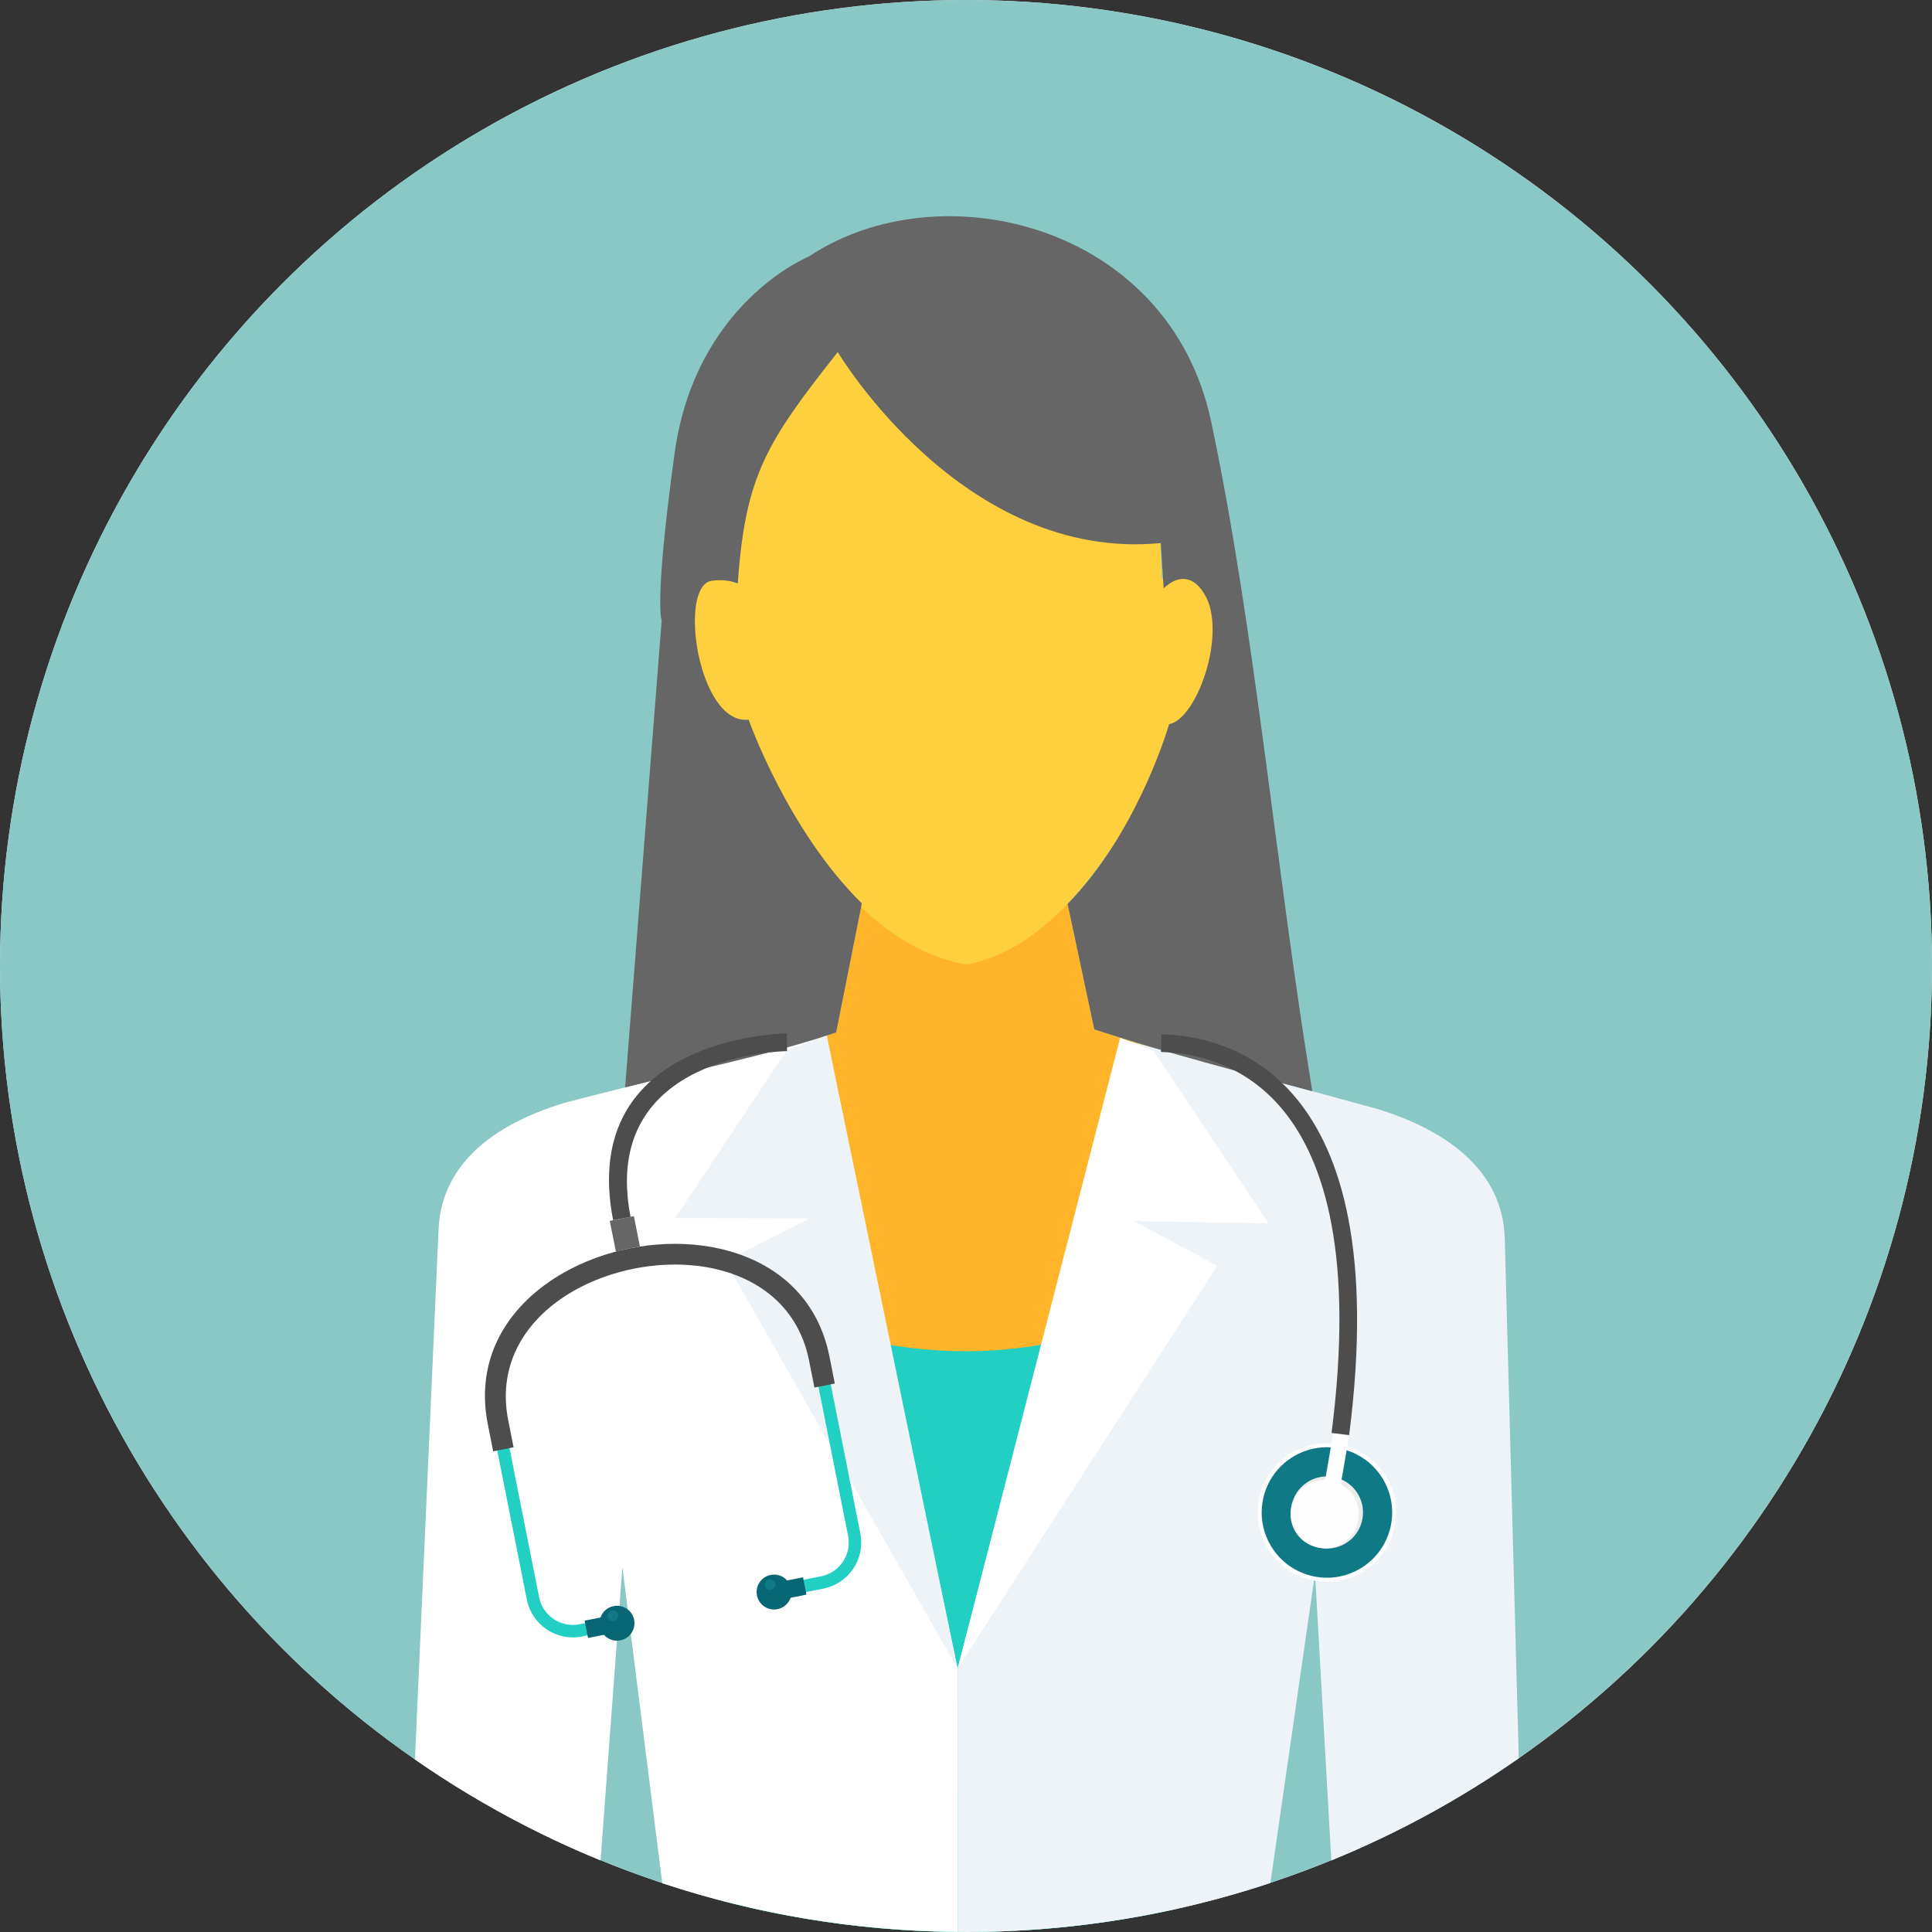 <?xml version="1.0" encoding="UTF-8" standalone="no"?><!DOCTYPE svg PUBLIC "-//W3C//DTD SVG 1.1//EN" "http://www.w3.org/Graphics/SVG/1.1/DTD/svg11.dtd"><svg width="100%" height="100%" viewBox="0 0 512 512" version="1.1" xmlns="http://www.w3.org/2000/svg" xmlns:xlink="http://www.w3.org/1999/xlink" xml:space="preserve" xmlns:serif="http://www.serif.com/" style="fill-rule:evenodd;clip-rule:evenodd;stroke-linejoin:round;stroke-miterlimit:2;"><rect x="0" y="0" width="512" height="512" fill="#333333" stroke="none"/><circle cx="256" cy="256" r="256" style="fill:#ecf0f1;"/><circle cx="256" cy="256" r="256" style="fill:#8ac8c6;"/><path d="M228.546,238.629l-6.957,34.955l-23.307,8.016l13.793,217.594l88.682,-0.503l4.142,-221.201l-14.885,-4.683l-7.586,-35.659l-53.882,1.481Z" style="fill:#ffb42a;fill-rule:nonzero;"/><path d="M192.992,342.31c38.801,18.812 78.715,22.761 120.732,1.065l-1.432,162.402c-18.116,4.063 -36.951,6.223 -56.292,6.223c-22.256,0 -43.846,-2.844 -64.432,-8.182l1.424,-161.508Z" style="fill:#21d0c3;fill-rule:nonzero;"/><path d="M297.499,275.471l67.592,18.434c17.527,5.411 33.188,15.775 33.689,34.4l3.707,137.649c-15.404,10.768 -32.048,19.876 -49.674,27.085l-4.314,-76.125l-11.837,82.104c-25.358,8.421 -52.476,12.982 -80.661,12.982c-0.736,0 -1.466,-0.022 -2.201,-0.028l-0.028,-69.787l43.727,-166.714Z" style="fill:#eef3f7;fill-rule:nonzero;"/><g><path d="M296.855,274.993l8.907,3.593l30.383,45.612l-35.613,-0.573l22.074,11.812l-68.833,106.749l43.082,-167.193Z" style="fill:#fff;fill-rule:nonzero;"/><path d="M218.424,274.774l-67.907,17.239c-17.622,5.103 -33.46,15.188 -34.291,33.801l-6.262,140.453c15.269,10.625 31.75,19.624 49.193,26.762l5.78,-77.732l10.575,83.779c24.647,8.163 50.956,12.666 78.287,12.897l-0.028,-69.787l-35.347,-167.412Z" style="fill:#fff;fill-rule:nonzero;"/></g><path d="M219.076,274.306l-10.62,4.068l-29.53,44.437l35.619,0.057l-22.28,11.42l61.508,107.897l-34.697,-167.879Z" style="fill:#eef3f7;fill-rule:nonzero;"/><path d="M182.578,154.801c-1.135,11.456 1.159,36.892 15.056,35.924c0,0 20.002,58.295 58.511,64.896c33.246,-6.075 53.47,-58.873 55.005,-63.896c4.579,1.564 17.396,-19.756 7.571,-37.198c-2.818,-5.002 -10.795,-0.952 -10.795,-0.952l-0.614,-14.565c-52.536,5.102 -85.296,-45.711 -85.296,-45.711c-20.027,21.785 -24.845,34.219 -26.987,61.314c0,0 -3.761,-2.335 -7.936,-2.424c-1.258,-0.028 -2.872,1.068 -4.515,2.612Z" style="fill:#ffd03d;fill-rule:nonzero;"/><path d="M221.588,273.584l6.805,-34.175c-19.713,-19.409 -29.992,-48.684 -29.992,-48.684c-13.432,1.498 -18.826,-35.521 -9.789,-36.814c4.133,-0.592 6.9,0.703 6.9,0.703c2.035,-28.608 7.545,-37.307 26.503,-61.314c0,0 33.118,55.72 85.613,50.617l0.751,12.014c2.482,-2.44 7.019,-4.733 10.799,1.484c6.15,10.115 -1.895,33.103 -9.343,34.506c-1.055,3.544 -9.344,29.695 -26.901,47.615l7.079,33.273c19.699,6.379 38.692,11.306 57.757,16.375c-9.685,-59.038 -15.235,-122.924 -26.799,-177.458c-11.098,-52.331 -71.765,-66.967 -106.652,-43.726c0,0 -30.082,12.121 -35.574,52.32c-5.49,40.197 -3.389,44.071 -3.389,44.071l-9.693,123.779c17.973,-4.563 38.784,-8.692 55.925,-14.586Z" style="fill:#666;fill-rule:nonzero;"/><path d="M348.527,418.914c-9.989,-1.725 -16.69,-11.222 -14.966,-21.212c1.725,-9.988 11.223,-16.692 21.212,-14.968c9.991,1.725 16.691,11.225 14.967,21.216c-1.725,9.989 -11.223,16.689 -21.213,14.964Z" style="fill:#fefefe;fill-rule:nonzero;"/><path d="M348.709,417.86c-9.408,-1.625 -15.719,-10.566 -14.094,-19.975c1.625,-9.409 10.568,-15.721 19.978,-14.096c9.409,1.626 15.718,10.571 14.094,19.979c-1.627,9.409 -10.568,15.717 -19.978,14.092Z" style="fill:#0f7986;fill-rule:nonzero;"/><path d="M350.022,410.253c-5.203,-0.898 -8.697,-5.851 -7.798,-11.054c0.898,-5.207 5.849,-8.696 11.052,-7.798c5.207,0.899 8.698,5.846 7.799,11.053c-0.897,5.204 -5.846,8.697 -11.053,7.799Z" style="fill:#ebecec;fill-rule:nonzero;"/><path d="M351.147,392.425l4.204,0.725l2.26,-13.09l-4.202,-0.725l-2.262,13.09Z" style="fill:#fefefe;fill-rule:nonzero;"/><path d="M210.372,422.546l7.877,-1.563c3.346,-0.665 6.119,-2.636 7.886,-5.279c1.765,-2.643 2.532,-5.957 1.866,-9.304l-9.262,-46.668c-3.496,-17.61 -17.273,-26.591 -33.016,-28.581c-6.033,-0.764 -12.357,-0.486 -18.483,0.729c-6.131,1.212 -12.075,3.37 -17.356,6.378c-13.754,7.833 -23.024,21.378 -19.522,39.017l9.262,46.669c0.665,3.346 2.639,6.117 5.28,7.885l0.006,-0.002c2.644,1.769 5.954,2.532 9.299,1.868l7.872,-1.563l-0.644,-3.245l-7.874,1.563c-2.454,0.487 -4.886,-0.074 -6.822,-1.367l0.001,-0.001c-1.938,-1.299 -3.386,-3.331 -3.874,-5.781l-9.262,-46.669c-3.177,-16.005 5.317,-28.341 17.902,-35.504c4.973,-2.834 10.583,-4.868 16.373,-6.017c5.789,-1.147 11.752,-1.406 17.434,-0.689c14.408,1.821 27.009,9.982 30.178,25.956l9.265,46.669c0.486,2.452 -0.078,4.881 -1.372,6.822c-1.297,1.936 -3.331,3.384 -5.783,3.869l-7.876,1.563l0.645,3.245Z" style="fill:#21d0c3;fill-rule:nonzero;"/><path d="M221.235,366.648l-1.415,-7.129c-3.602,-18.157 -17.777,-27.41 -33.963,-29.458c-6.148,-0.775 -12.589,-0.499 -18.83,0.741c-6.243,1.236 -12.3,3.436 -17.682,6.498c-14.146,8.057 -23.673,22.003 -20.065,40.19l1.417,7.129l5.405,-1.075l-1.415,-7.128c-3.067,-15.458 5.168,-27.392 17.362,-34.337c4.874,-2.774 10.369,-4.766 16.047,-5.892c5.676,-1.127 11.521,-1.38 17.088,-0.677c13.962,1.764 26.167,9.652 29.231,25.081l1.414,7.129l5.406,-1.072Z" style="fill:#4d4d4d;fill-rule:nonzero;"/><g><path d="M155.836,434.082l4.213,-0.837c1.057,1.187 2.694,1.797 4.362,1.466c2.507,-0.497 4.136,-2.932 3.638,-5.441c-0.496,-2.504 -2.931,-4.134 -5.438,-3.635c-1.671,0.331 -2.95,1.522 -3.472,3.021l-4.212,0.835l0.909,4.591Z" style="fill:#076673;fill-rule:nonzero;"/><path d="M213.72,422.593l-4.21,0.837c-0.523,1.498 -1.802,2.689 -3.471,3.02c-2.506,0.496 -4.94,-1.132 -5.438,-3.64c-0.496,-2.504 1.132,-4.94 3.637,-5.437c1.669,-0.331 3.308,0.281 4.361,1.466l4.212,-0.837l0.909,4.591Z" style="fill:#076673;fill-rule:nonzero;"/></g><path d="M169.59,330.379l-1.607,-8.097l-3.195,0.636l-3.19,0.632l1.625,8.176c1.217,-0.356 2.449,-0.657 3.693,-0.903c0.886,-0.177 1.778,-0.324 2.674,-0.444Z" style="fill:#666;fill-rule:nonzero;"/><g><path d="M162.697,429.577c0.76,-0.151 1.251,-0.89 1.1,-1.645c-0.15,-0.759 -0.885,-1.253 -1.645,-1.102c-0.76,0.151 -1.251,0.887 -1.101,1.646c0.151,0.757 0.887,1.252 1.646,1.101Z" style="fill:#0f7986;fill-rule:nonzero;"/><path d="M204.351,421.295c0.757,-0.15 1.249,-0.887 1.098,-1.643c-0.151,-0.76 -0.885,-1.253 -1.645,-1.103c-0.76,0.151 -1.251,0.887 -1.1,1.648c0.149,0.755 0.886,1.248 1.647,1.098Z" style="fill:#0f7986;fill-rule:nonzero;"/></g><path d="M349.511,410.164c-4.923,-0.85 -8.224,-5.531 -7.375,-10.455c0.85,-4.921 5.528,-8.223 10.452,-7.374c4.922,0.85 8.225,5.529 7.376,10.451c-0.85,4.925 -5.531,8.228 -10.453,7.378Z" style="fill:#fefefe;fill-rule:nonzero;"/><g><path d="M208.563,278.563c-0.142,0.001 -49.862,0.414 -41.463,43.912l-4.623,0.884c-9.468,-49.038 45.874,-49.49 46.032,-49.492l0.054,4.696Z" style="fill:#4d4d4d;fill-rule:nonzero;"/><path d="M307.775,274.091c8.111,0.218 23.794,2.429 35.861,17.111c11.811,14.367 20.091,40.752 13.899,89.128l-4.661,-0.59c5.993,-46.823 -1.751,-72.031 -12.866,-85.554c-10.86,-13.211 -25.019,-15.202 -32.344,-15.399l0.111,-4.696Z" style="fill:#4d4d4d;fill-rule:nonzero;"/></g></svg>